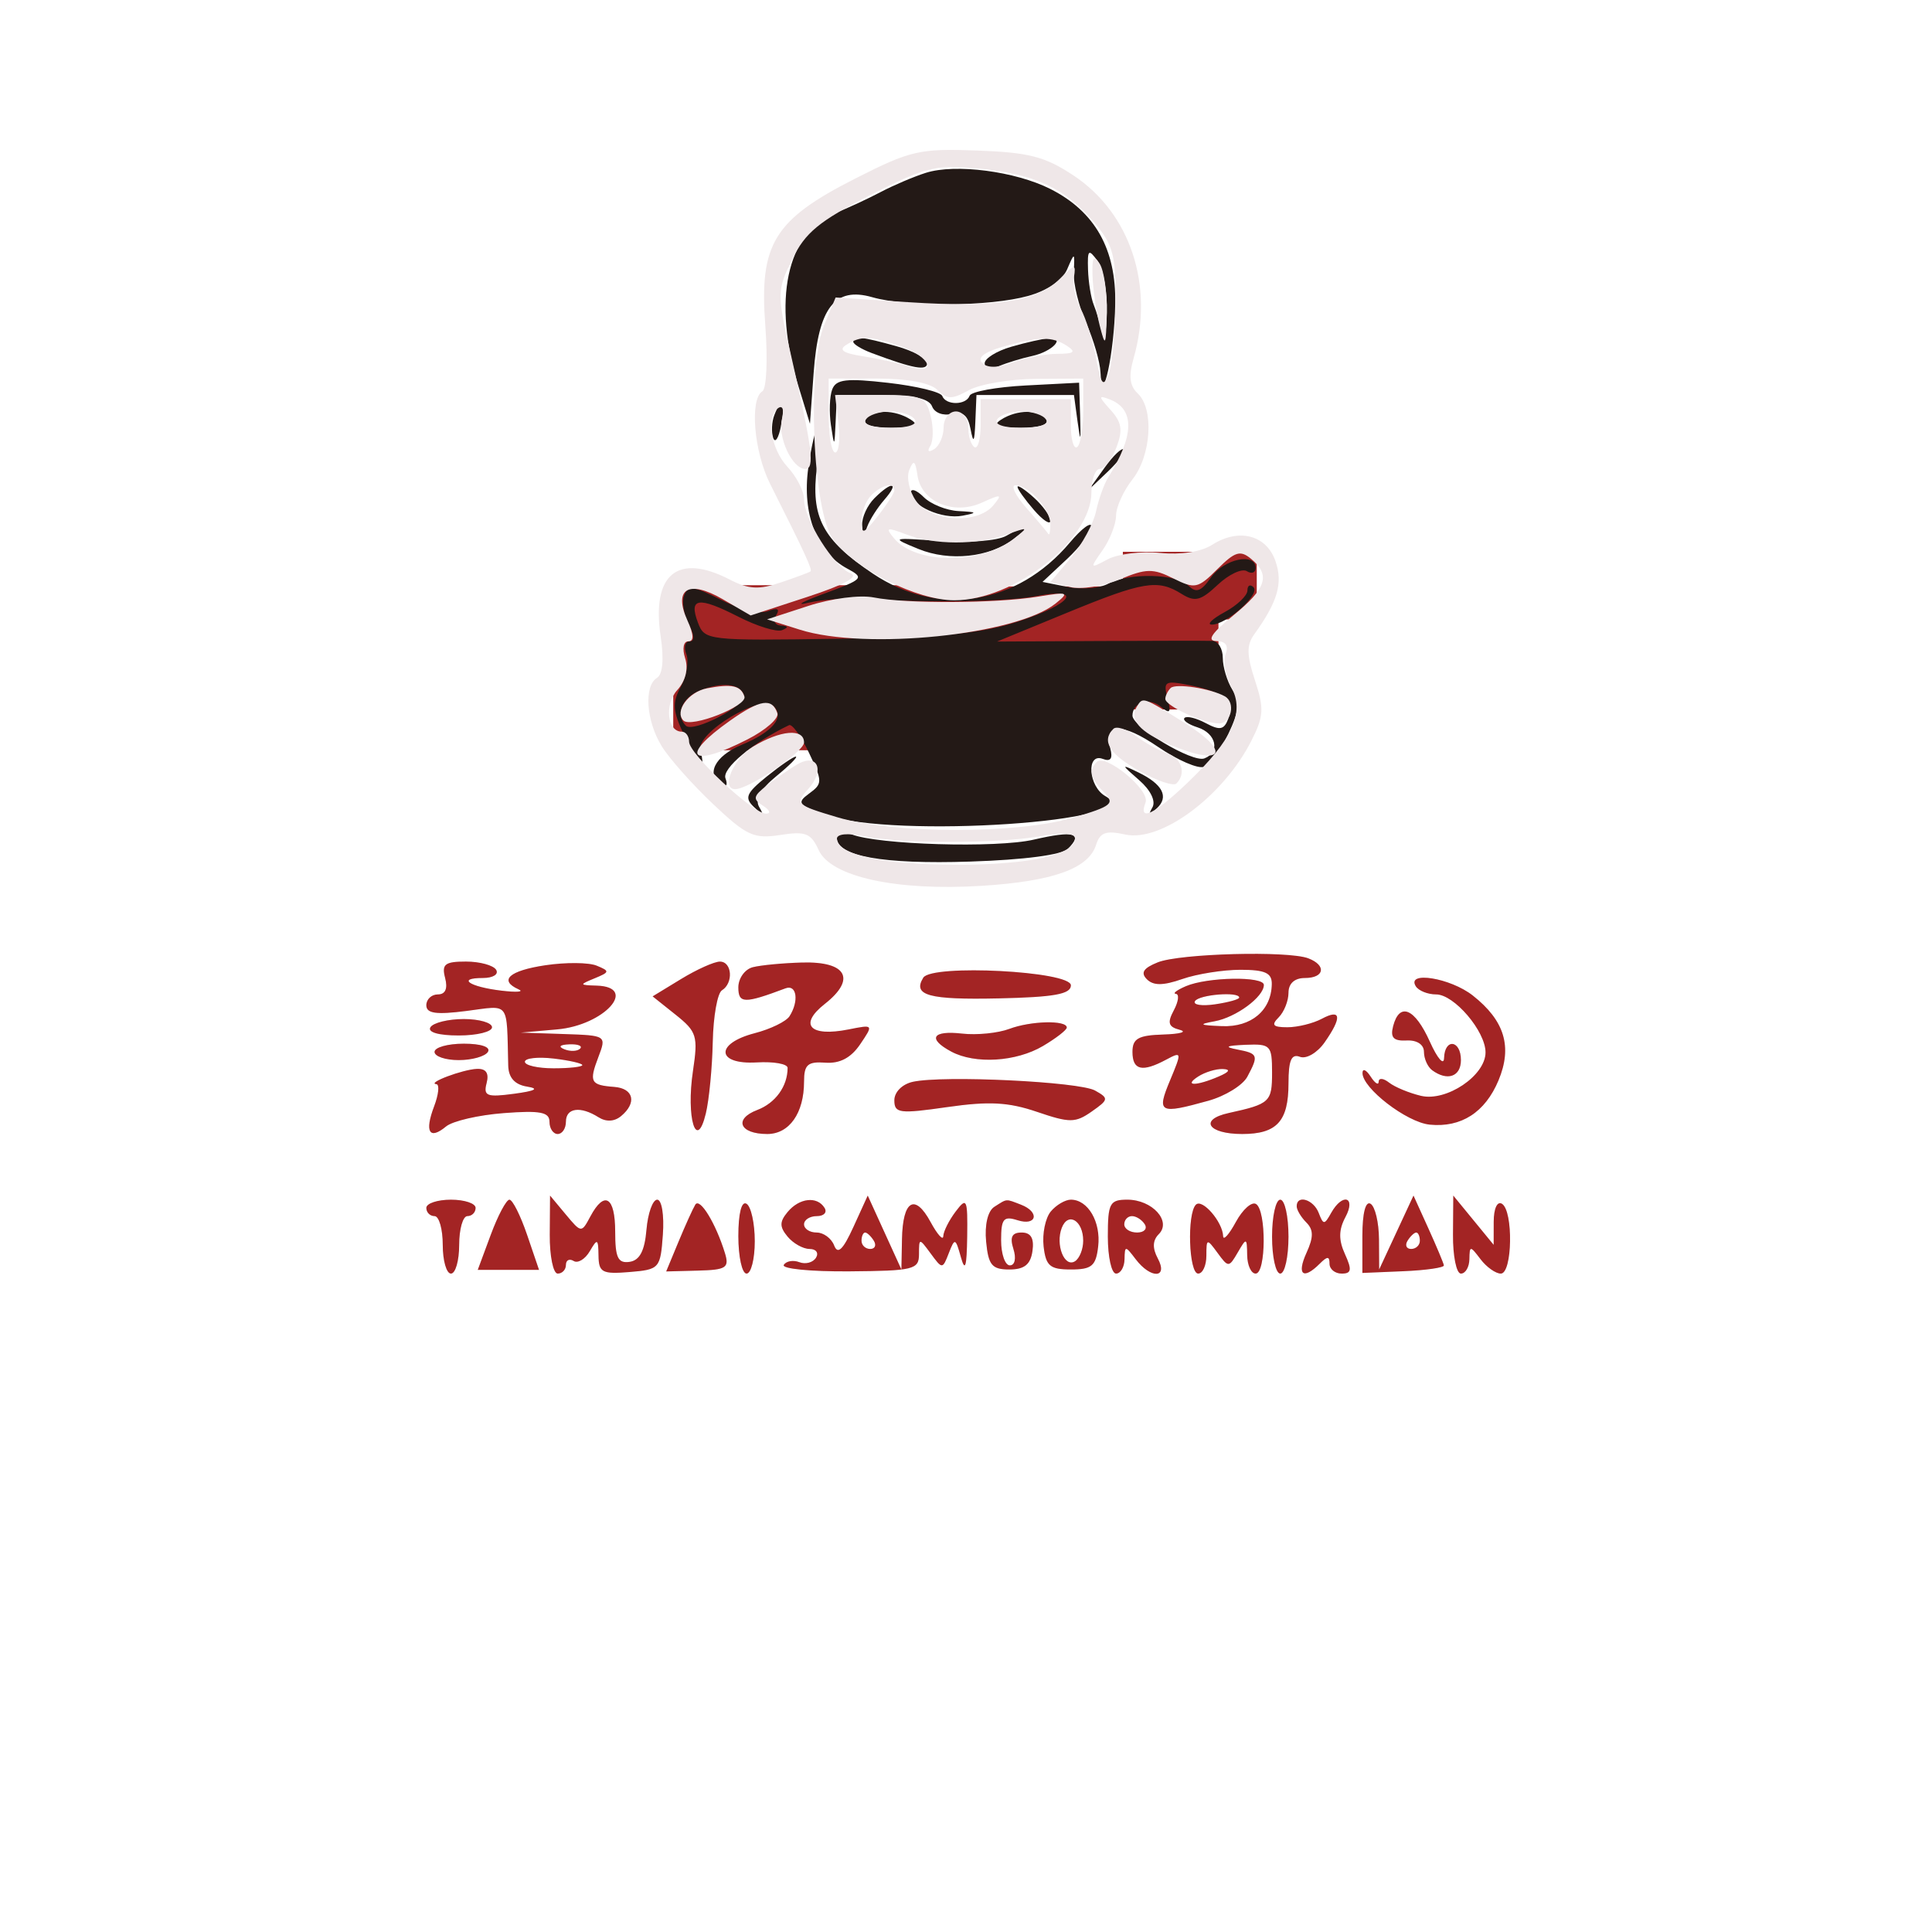<?xml version="1.0" encoding="UTF-8" standalone="no"?>
<svg
   viewBox="0 0 24 24"
   width="24pt"
   height="24pt"
   version="1.1"
   id="svg1"
   xml:space="preserve"
   xmlns="http://www.w3.org/2000/svg"
   xmlns:svg="http://www.w3.org/2000/svg"><defs
     id="defs1" /><g
     id="g1"
     transform="matrix(0.102,0,0,0.102,0.502,-2.641)"><rect
       style="fill:#a32424;fill-opacity:1;stroke-width:0.849"
       id="rect1"
       width="34.595"
       height="20.098"
       x="77.071"
       y="97.163" /><rect
       style="fill:#a32424;fill-opacity:1;stroke-width:0.851"
       id="rect1-3"
       width="46.62"
       height="14.991"
       x="96.853"
       y="97.308" /><rect
       style="fill:#a32424;fill-opacity:1;stroke-width:0.373"
       id="rect1-3-0"
       width="16.309"
       height="8.237"
       x="131.828"
       y="93.097" /><path
       d="m 107.843,46.937 c -1.462,0.462 -3.937,1.515 -5.5,2.339 -1.564,0.824 -4.057,1.979 -5.54,2.566 C 90.868,54.19 89.113,62.506 92.339,73 l 1.383,4.5 0.45,-6.213 c 0.575,-7.937 2.572,-10.508 7.144,-9.196 4.271,1.224 14.31,1.141 18.989,-0.159 2.312,-0.642 4.173,-1.915 4.741,-3.244 0.908,-2.123 0.932,-2.114 0.801,0.312 -0.075,1.375 0.604,4.173 1.509,6.218 0.904,2.045 1.689,4.745 1.744,6 0.199,4.563 1.694,-2.345 1.8,-8.32 0.119,-6.669 -2.466,-11.247 -7.9,-13.992 -4.272,-2.158 -11.565,-3.106 -15.157,-1.969 m 19.743,11.795 c 0.048,1.522 0.359,3.443 0.692,4.268 0.333,0.825 0.804,2.4 1.047,3.5 0.244,1.1 0.495,-0.051 0.559,-2.559 0.064,-2.507 -0.446,-5.328 -1.134,-6.268 -1.108,-1.515 -1.24,-1.394 -1.164,1.059 M 99,67.525 c 0,0.288 1.013,0.903 2.25,1.366 5.106,1.91 6.75,2.208 6.75,1.223 0,-0.561 -1.687,-1.489 -3.75,-2.061 C 100.008,66.875 99,66.773 99,67.525 m 19.25,0.594 c -1.787,0.516 -3.25,1.423 -3.25,2.017 0,0.64 0.71,0.779 1.75,0.342 0.963,-0.404 2.769,-0.956 4.015,-1.226 2.478,-0.537 4.152,-2.307 2.044,-2.162 -0.72,0.05 -2.772,0.513 -4.559,1.029 m -21.819,5.199 c -0.319,0.832 -0.389,2.789 -0.155,4.348 0.411,2.742 0.429,2.729 0.574,-0.416 L 97,74 h 5.531 c 3.799,0 5.699,0.435 6.065,1.389 0.298,0.777 1.351,1.176 2.387,0.905 1.344,-0.351 1.975,0.159 2.299,1.861 0.344,1.812 0.477,1.607 0.582,-0.905 L 114,74 h 5.937 5.936 l 0.441,3.25 c 0.356,2.625 0.416,2.481 0.313,-0.75 l -0.127,-4 -6.5,0.338 c -3.575,0.186 -6.65,0.748 -6.833,1.25 -0.427,1.168 -2.896,1.189 -3.334,0.027 -0.183,-0.486 -3.143,-1.205 -6.577,-1.597 -5.107,-0.583 -6.35,-0.437 -6.825,0.8 m -7.057,3.149 c -0.309,0.807 -0.37,2.044 -0.134,2.75 0.236,0.706 0.666,0.046 0.956,-1.467 0.566,-2.953 0.099,-3.682 -0.822,-1.283 M 100.5,77 c -0.371,0.601 0.903,0.994 3.191,0.985 2.828,-0.012 3.422,-0.265 2.309,-0.985 -1.956,-1.264 -4.719,-1.264 -5.5,0 m 16.5,0 c -1.113,0.72 -0.519,0.973 2.309,0.985 2.288,0.009 3.562,-0.384 3.191,-0.985 -0.781,-1.264 -3.544,-1.264 -5.5,0 m -23.486,5.896 c -0.769,5.596 1.036,10.257 4.74,12.24 2.122,1.136 1.984,1.287 -2.76,3.037 -2.747,1.013 -3.644,1.522 -1.994,1.131 1.65,-0.391 4.688,-0.605 6.75,-0.476 8,0.503 17.415,0.355 21,-0.33 5.795,-1.108 4.474,0.898 -2,3.036 -4.525,1.495 -9.221,1.952 -22.045,2.148 -16.013,0.244 -16.309,0.21 -17.128,-1.967 C 78.936,98.684 80.123,98.512 85,101 c 2.282,1.164 4.678,1.901 5.325,1.637 0.814,-0.332 0.773,-0.503 -0.134,-0.558 -0.737,-0.045 -0.993,-0.59 -0.586,-1.249 0.491,-0.794 0.171,-0.958 -0.999,-0.509 -0.97,0.372 -3.452,-0.222 -5.684,-1.361 -3.329,-1.698 -4.05,-1.789 -4.519,-0.569 -0.306,0.799 -0.057,2.388 0.555,3.531 0.706,1.319 0.746,2.078 0.109,2.078 -0.553,0 -0.734,0.705 -0.403,1.567 0.331,0.863 0.029,2.638 -0.671,3.946 -1.066,1.992 -0.999,2.955 0.414,5.932 1.819,3.833 2.672,4.615 1.967,1.805 -0.529,-2.111 7.404,-6.872 8.922,-5.354 1.366,1.366 -0.09,3.12 -3.918,4.719 -3.284,1.373 -4.394,3.639 -2.389,4.878 0.547,0.338 0.745,-0.023 0.443,-0.809 -0.454,-1.183 3.358,-4.371 7.743,-6.477 0.372,-0.178 1.464,1.338 2.428,3.368 1.662,3.504 1.663,3.757 0.016,4.962 -1.558,1.139 -1.346,1.407 2.072,2.616 8.195,2.898 39.519,0.783 34.016,-2.297 -2.079,-1.164 -2.373,-5.326 -0.32,-4.538 0.952,0.366 1.238,-0.035 0.913,-1.28 -0.817,-3.123 1.411,-3.187 5.84,-0.167 2.347,1.6 4.853,2.685 5.568,2.411 0.716,-0.275 2.05,-2.077 2.965,-4.006 1.315,-2.771 1.419,-3.899 0.496,-5.378 -0.643,-1.029 -1.169,-2.777 -1.169,-3.884 0,-1.108 -0.562,-2.038 -1.25,-2.068 -0.687,-0.029 -6.875,-0.024 -13.75,0.012 l -12.5,0.066 8.5,-3.495 c 9.319,-3.832 11.076,-4.123 13.971,-2.315 1.64,1.024 2.331,0.851 4.413,-1.105 1.357,-1.275 2.951,-2.02 3.542,-1.655 0.591,0.365 1.074,0.187 1.074,-0.395 0,-1.919 -3.856,-1.103 -5.434,1.15 -1.21,1.728 -1.811,1.946 -2.757,1 -1.461,-1.461 -7.23,-1.589 -9.793,-0.218 -1.019,0.546 -3.229,0.716 -4.911,0.38 l -3.059,-0.612 2.977,-2.781 C 126.66,92.449 128,90.669 128,90.022 c 0,-0.646 -1.182,0.229 -2.626,1.945 -6.41,7.618 -16.018,9.133 -23.99,3.783 -6.158,-4.133 -7.596,-6.879 -6.808,-13 0.336,-2.612 0.387,-4.75 0.112,-4.75 -0.275,0 -0.803,2.203 -1.174,4.896 m 36.092,-0.048 -1.894,2.652 2.338,-2.222 c 1.287,-1.222 2.139,-2.416 1.894,-2.652 -0.244,-0.237 -1.296,0.763 -2.338,2.222 m -28.035,3.723 c -0.864,0.865 -1.535,2.327 -1.492,3.25 0.064,1.371 0.18,1.404 0.63,0.179 0.304,-0.825 1.238,-2.287 2.076,-3.25 1.896,-2.176 0.926,-2.318 -1.214,-0.179 M 106,85.893 c 0,1.58 3.83,3.286 6.302,2.806 1.871,-0.363 1.799,-0.447 -0.481,-0.563 -1.473,-0.075 -3.385,-0.843 -4.25,-1.707 C 106.707,85.564 106,85.323 106,85.893 m 13,-0.701 c 0,0.276 0.9,1.54 2,2.808 1.1,1.268 2,1.857 2,1.308 0,-0.549 -0.9,-1.813 -2,-2.808 -1.1,-0.995 -2,-1.584 -2,-1.308 m -1.362,5.951 c -1.044,0.606 -4.556,0.888 -8,0.641 -6.072,-0.435 -6.101,-0.425 -2.706,0.965 3.792,1.553 8.644,1.04 11.644,-1.23 2.259,-1.709 1.725,-1.924 -0.938,-0.376 M 147,97.801 c 0,0.624 -1.238,1.806 -2.75,2.627 -1.512,0.821 -2.237,1.51 -1.611,1.532 1.743,0.061 5.961,-3.687 5.111,-4.541 -0.412,-0.414 -0.75,-0.242 -0.75,0.382 m -66.75,12.218 c -2.14,0.872 -2.947,2.951 -1.648,4.25 0.924,0.924 7.483,-2.514 7.084,-3.713 -0.475,-1.427 -2.709,-1.647 -5.436,-0.537 m 57.014,0.882 c 0.469,1.796 0.319,1.998 -0.799,1.07 -1.425,-1.183 -3.465,-0.551 -3.465,1.073 0,1.397 7.317,5.758 8.75,5.215 1.966,-0.744 1.461,-3.057 -0.825,-3.783 -1.142,-0.362 -1.855,-0.879 -1.586,-1.148 0.269,-0.27 1.435,0.016 2.59,0.634 1.7,0.91 2.218,0.817 2.719,-0.486 0.816,-2.129 -0.481,-3.293 -4.587,-4.114 -3.124,-0.625 -3.333,-0.51 -2.797,1.539 M 88.5,120.43 c -2.546,2.054 -2.788,2.621 -1.603,3.745 1.161,1.102 1.266,1.096 0.622,-0.036 -0.509,-0.894 0.212,-2.167 2.104,-3.714 1.582,-1.294 2.652,-2.367 2.377,-2.384 -0.275,-0.017 -1.85,1.058 -3.5,2.389 m 45.326,0.486 c 1.387,1.209 2.035,2.544 1.604,3.306 -0.556,0.982 -0.432,1.009 0.536,0.115 1.511,-1.395 0.708,-2.946 -2.272,-4.388 -2.114,-1.023 -2.109,-0.988 0.132,0.967 M 97,127.918 c 0,2.248 5.611,3.253 16.215,2.905 6.648,-0.219 11.177,-0.815 11.933,-1.571 1.904,-1.904 0.678,-2.228 -4.175,-1.102 -4.545,1.055 -19.033,0.625 -22.223,-0.66 -1.051,-0.423 -1.75,-0.252 -1.75,0.428"
       stroke="none"
       fill="#231916"
       fill-rule="evenodd"
       id="path1-4" /><path
       d="M 99.227,47.642 C 89.311,52.68 87.53,55.6 88.285,65.58 c 0.31,4.11 0.149,7.652 -0.363,7.968 -1.556,0.962 -1.025,7.352 0.936,11.254 4.343,8.642 5.189,10.48 4.923,10.685 -0.154,0.119 -1.784,0.724 -3.621,1.344 -2.666,0.9 -3.916,0.829 -6.2,-0.352 -6.364,-3.291 -9.559,-0.657 -8.42,6.941 0.412,2.748 0.249,4.592 -0.444,5.021 -1.624,1.003 -1.329,5.251 0.579,8.344 0.921,1.493 3.733,4.659 6.25,7.035 4.087,3.859 4.959,4.26 8.17,3.763 3.1,-0.48 3.747,-0.226 4.69,1.845 1.482,3.252 9.469,5.001 19.856,4.347 8.688,-0.547 13.008,-2.094 13.926,-4.987 0.485,-1.528 1.195,-1.78 3.56,-1.26 4.365,0.959 11.948,-4.686 15.364,-11.437 1.502,-2.968 1.557,-3.915 0.428,-7.338 -1.012,-3.065 -1.034,-4.295 -0.101,-5.591 2.88,-4 3.534,-6.259 2.591,-8.952 -1.114,-3.179 -4.477,-4.034 -7.717,-1.962 -1.332,0.852 -3.815,1.237 -6.331,0.982 -2.277,-0.23 -5.148,0.121 -6.38,0.78 -2.191,1.173 -2.205,1.148 -0.611,-1.128 0.896,-1.28 1.63,-3.168 1.63,-4.197 0,-1.028 0.9,-3.014 2,-4.412 2.296,-2.919 2.641,-8.595 0.637,-10.467 -0.982,-0.918 -1.122,-2.116 -0.5,-4.283 2.533,-8.833 -0.376,-17.667 -7.334,-22.272 -3.465,-2.293 -5.417,-2.797 -11.73,-3.027 -7.023,-0.256 -8.101,-0.008 -14.846,3.418 M 101,49.686 c -6.142,3.123 -7.849,4.53 -9.429,7.766 -1.867,3.826 -1.874,4.19 -0.203,11.5 C 94.035,80.616 94.336,83 93.145,83 c -1.586,0 -3.4,-3.915 -2.828,-6.104 0.273,-1.044 0.088,-1.647 -0.41,-1.338 -1.586,0.98 -0.978,4.989 1.093,7.212 1.1,1.18 2.002,2.953 2.004,3.938 0.005,2.445 3.633,8.216 5.653,8.991 1.088,0.417 -0.693,1.397 -5.255,2.89 l -6.902,2.259 -3.397,-1.977 c -4.157,-2.419 -6.06,-1.267 -4.297,2.602 0.77,1.691 0.805,2.527 0.105,2.527 -0.603,0 -0.767,0.877 -0.388,2.072 0.409,1.291 0.049,2.744 -0.957,3.855 -1.584,1.75 -1.229,5.073 0.541,5.073 0.491,0 0.893,0.553 0.893,1.228 0,1.492 7.802,8.778 9.376,8.757 0.618,-0.009 0.451,-0.441 -0.371,-0.961 -1.283,-0.811 -1.213,-1.166 0.5,-2.501 1.097,-0.856 2.755,-2 3.684,-2.543 2.456,-1.433 3.394,0.719 1.314,3.016 -1.623,1.795 -1.478,1.934 3.584,3.437 6.867,2.039 21.923,2.05 28.757,0.021 4.666,-1.386 5.048,-1.705 3.681,-3.072 -1.644,-1.644 -1.894,-2.68 -0.888,-3.686 1.079,-1.079 6.532,3.422 5.958,4.917 -0.928,2.417 1.024,1.509 5.079,-2.363 5.522,-5.274 7.032,-8.563 5.362,-11.683 -0.716,-1.337 -1.031,-3.137 -0.7,-4 0.4,-1.043 0.027,-1.578 -1.117,-1.601 -1.202,-0.023 -0.591,-0.955 2.031,-3.097 4.083,-3.335 4.588,-4.928 2.193,-6.917 -1.31,-1.087 -1.962,-0.888 -4.101,1.251 -2.37,2.37 -2.736,2.447 -5.377,1.13 -2.467,-1.231 -3.311,-1.215 -6.505,0.119 -2.018,0.843 -4.747,1.263 -6.063,0.933 l -2.393,-0.601 2.498,-2.969 c 1.374,-1.633 2.75,-4.172 3.058,-5.642 0.307,-1.47 0.983,-3.348 1.502,-4.173 3.174,-5.05 3.232,-8.29 0.167,-9.466 -1.411,-0.541 -1.397,-0.377 0.105,1.283 1.361,1.504 1.512,2.457 0.719,4.543 C 130.501,81.812 129.588,83 129.025,83 128.461,83 128,84.289 128,85.865 128,91.616 118.616,99 111.306,99 106.749,99 99.289,95.261 96.559,91.608 94.046,88.247 93.315,70.575 95.475,65.406 l 1.373,-3.286 8.93,0.579 c 10.6,0.686 15.609,-0.086 18.353,-2.83 1.859,-1.859 1.998,-1.875 1.74,-0.195 -0.155,1.004 0.221,2.734 0.835,3.844 0.614,1.111 1.451,3.803 1.86,5.984 0.61,3.251 0.883,3.608 1.519,1.981 0.426,-1.09 0.806,-4.986 0.845,-8.656 0.061,-5.797 -0.274,-7.082 -2.549,-9.786 -3.557,-4.228 -7.259,-5.964 -14.106,-6.617 -5.266,-0.503 -6.436,-0.215 -13.275,3.262 m 27.134,9.814 c 0.056,1.65 0.446,4.35 0.866,6 0.696,2.736 0.772,2.604 0.866,-1.5 0.057,-2.475 -0.333,-5.175 -0.866,-6 -0.737,-1.141 -0.945,-0.781 -0.866,1.5 m -29.995,8.393 c -0.964,0.61 -0.379,1.014 2,1.38 1.849,0.285 4.374,0.843 5.611,1.239 3.536,1.133 2.679,-1.167 -0.899,-2.414 -3.761,-1.311 -4.911,-1.346 -6.712,-0.205 m 18.975,0.261 c -2.196,0.631 -3.044,1.316 -2.413,1.947 0.631,0.631 1.933,0.609 3.701,-0.064 1.501,-0.57 3.936,-1.044 5.413,-1.052 2.101,-0.012 2.359,-0.227 1.185,-0.985 -1.802,-1.165 -3.409,-1.133 -7.886,0.154 M 96,76.5 c 0,2.475 0.36,4.5 0.799,4.5 0.44,0 0.616,-1.575 0.391,-3.5 L 96.781,74 h 5.501 c 5.06,0 5.552,0.204 6.14,2.546 0.352,1.4 0.331,3.045 -0.046,3.654 -0.414,0.671 -0.229,0.827 0.469,0.395 C 109.48,80.203 110,79.009 110,77.941 110,76.873 110.675,76 111.5,76 c 0.825,0 1.5,0.873 1.5,1.941 0,1.068 0.339,2.151 0.754,2.407 0.415,0.256 0.752,-0.955 0.75,-2.691 L 114.5,74.5 h 5.5 5.5 l -0.004,3.157 c -0.002,1.736 0.335,2.947 0.75,2.691 C 126.661,80.092 127,78.109 127,75.941 V 72 l -5.75,0.035 c -3.162,0.02 -6.846,0.643 -8.186,1.385 -2.054,1.138 -2.654,1.132 -3.822,-0.035 C 108.374,72.516 105.646,72 101.929,72 H 96 v 4.5 m 4.5,0.5 c -0.369,0.596 0.843,1 3,1 2.157,0 3.369,-0.404 3,-1 -0.34,-0.55 -1.69,-1 -3,-1 -1.31,0 -2.66,0.45 -3,1 m 16,0 c -0.369,0.596 0.843,1 3,1 2.157,0 3.369,-0.404 3,-1 -0.34,-0.55 -1.69,-1 -3,-1 -1.31,0 -2.66,0.45 -3,1 m -10.684,6.135 c -0.366,0.9 10e-4,2.587 0.816,3.75 1.788,2.552 7.479,2.891 9.414,0.56 1.148,-1.384 0.996,-1.421 -1.378,-0.34 -3.452,1.573 -7.381,-0.078 -7.85,-3.298 -0.268,-1.842 -0.47,-1.977 -1.002,-0.672 M 101.2,86.2 c -0.66,0.66 -1.2,2.071 -1.2,3.135 0,1.71 0.232,1.64 2,-0.608 1.1,-1.398 2,-2.809 2,-3.135 0,-0.994 -1.531,-0.661 -2.8,0.608 m 18.876,1.55 c 1.333,1.513 2.536,2.938 2.674,3.167 0.138,0.229 0.25,-0.302 0.25,-1.179 0,-1.827 -2.608,-4.738 -4.246,-4.738 -0.606,0 -0.012,1.237 1.322,2.75 m -16.124,3.692 c 2.627,3.166 10.518,3.218 14.548,0.096 1.896,-1.469 1.853,-1.497 -0.815,-0.544 -3.623,1.295 -8.825,1.284 -12.269,-0.026 -2.364,-0.899 -2.553,-0.838 -1.464,0.474 m -10.452,8.25 -5,1.629 4,1.263 c 8.011,2.528 26.344,0.651 31.132,-3.189 1.714,-1.374 1.538,-1.443 -2.132,-0.839 -5.032,0.828 -16.05,0.884 -20,0.101 -1.702,-0.338 -5.163,0.11 -8,1.035 m -12.311,10.029 c -2.25,0.423 -3.998,2.803 -2.88,3.922 0.943,0.943 7.818,-1.763 7.43,-2.925 -0.443,-1.33 -1.521,-1.566 -4.55,-0.997 m 56.459,-0.036 c -0.356,0.357 -0.648,0.951 -0.648,1.321 0,0.866 4.653,2.994 6.547,2.994 1.496,0 2.039,-2.553 0.703,-3.303 -1.705,-0.956 -5.999,-1.615 -6.602,-1.012 M 84,113.651 c -6.242,4.403 -4.898,5.868 2.105,2.295 2.214,-1.129 3.856,-2.564 3.648,-3.187 -0.637,-1.911 -2.102,-1.684 -5.753,0.892 m 49.533,-1.704 c -0.981,1.587 0.34,3.102 4.057,4.655 6.468,2.703 7.546,0.925 1.66,-2.737 -5.045,-3.139 -4.977,-3.116 -5.717,-1.918 m -2.86,2.713 c -1.478,1.479 -0.491,3.074 3.179,5.137 2.119,1.191 4.144,1.874 4.5,1.517 1.214,-1.213 0.652,-3.079 -1.102,-3.661 -0.963,-0.318 -2.684,-1.274 -3.827,-2.123 -1.142,-0.849 -2.379,-1.241 -2.75,-0.87 m -43.921,2.181 C 84.38,118.273 82.835,122 84.614,122 86.302,122 93,117.46 93,116.316 c 0,-1.757 -2.866,-1.516 -6.248,0.525 M 97,128.05 c 0,1.94 5.602,3.161 14.5,3.161 8.957,0 14.5,-1.222 14.5,-3.198 0,-0.672 -1.493,-0.769 -4.25,-0.275 -5.178,0.928 -17.065,0.925 -21.5,-0.006 -1.954,-0.41 -3.25,-0.283 -3.25,0.318 m 39.08,15.044 c -1.751,0.7 -2.117,1.269 -1.325,2.061 0.791,0.791 1.984,0.783 4.318,-0.031 1.774,-0.618 4.958,-1.124 7.076,-1.124 3.013,0 3.844,0.381 3.819,1.75 -0.058,3.203 -2.5,5.258 -6.078,5.114 -2.742,-0.11 -2.912,-0.223 -0.89,-0.591 2.612,-0.476 6,-2.976 6,-4.428 0,-1.083 -6.879,-0.971 -9.5,0.155 -1.1,0.473 -1.647,0.891 -1.215,0.93 0.432,0.038 0.321,0.937 -0.246,1.997 -0.82,1.532 -0.673,2.021 0.715,2.384 0.96,0.252 0.059,0.509 -2.004,0.573 -3.045,0.094 -3.75,0.492 -3.75,2.116 0,2.237 1.181,2.509 4.102,0.945 1.906,-1.02 1.922,-0.938 0.485,2.5 -1.67,3.998 -1.348,4.172 4.651,2.506 2.056,-0.571 4.194,-1.889 4.75,-2.929 1.398,-2.611 1.318,-2.824 -1.238,-3.316 -1.627,-0.314 -1.35,-0.471 1,-0.57 3.079,-0.129 3.25,0.05 3.25,3.395 0,3.571 -0.256,3.809 -5.291,4.915 -3.643,0.8 -2.51,2.554 1.65,2.554 4.224,0 5.641,-1.55 5.641,-6.169 0,-2.814 0.353,-3.633 1.396,-3.232 0.771,0.295 2.115,-0.49 3,-1.754 2.147,-3.065 2.023,-4.14 -0.33,-2.88 -1.064,0.569 -2.954,1.035 -4.2,1.035 -1.763,0 -1.999,-0.267 -1.066,-1.2 0.66,-0.66 1.2,-2.01 1.2,-3 0,-1.133 0.741,-1.8 2,-1.8 2.384,0 2.653,-1.536 0.418,-2.393 -2.457,-0.943 -15.636,-0.593 -18.338,0.487 M 49.29,145 c 0.34,1.3 0.03,2 -0.884,2 -0.773,0 -1.406,0.594 -1.406,1.321 0,0.999 1.188,1.168 4.882,0.694 5.373,-0.689 4.886,-1.326 5.095,6.668 0.038,1.461 0.795,2.302 2.29,2.543 1.528,0.247 1.028,0.523 -1.583,0.874 -3.315,0.446 -3.754,0.277 -3.344,-1.293 0.319,-1.221 -0.065,-1.784 -1.184,-1.737 -1.752,0.075 -6.168,1.74 -4.931,1.86 0.399,0.038 0.274,1.257 -0.278,2.709 -1.182,3.109 -0.576,4.128 1.455,2.443 0.797,-0.662 3.958,-1.394 7.024,-1.627 4.453,-0.339 5.574,-0.125 5.574,1.06 0,0.817 0.45,1.485 1,1.485 0.55,0 1,-0.675 1,-1.5 0,-1.689 1.77,-1.931 3.966,-0.542 0.93,0.588 1.937,0.538 2.75,-0.138 1.948,-1.616 1.538,-3.375 -0.829,-3.554 -2.894,-0.218 -3.094,-0.592 -1.94,-3.627 1.001,-2.632 0.99,-2.639 -4.222,-2.814 l -5.225,-0.174 4.439,-0.392 c 5.723,-0.506 9.934,-5.169 4.811,-5.329 -2.139,-0.067 -2.151,-0.111 -0.25,-0.893 1.845,-0.759 1.863,-0.878 0.238,-1.541 -0.97,-0.396 -3.782,-0.417 -6.25,-0.046 -4.407,0.66 -5.708,1.841 -3.238,2.938 0.688,0.306 -0.255,0.376 -2.094,0.156 C 52.239,146.076 50.662,145 53.892,145 c 1.229,0 1.949,-0.448 1.608,-1 -0.34,-0.55 -1.994,-1 -3.676,-1 -2.565,0 -2.973,0.322 -2.534,2 m 28.74,0.123 -3.469,2.115 2.802,2.235 c 2.584,2.06 2.749,2.597 2.108,6.869 -0.849,5.667 0.429,9.874 1.568,5.158 0.398,-1.65 0.778,-5.561 0.843,-8.691 0.065,-3.13 0.568,-5.969 1.118,-6.309 1.426,-0.882 1.239,-3.501 -0.25,-3.496 -0.687,0.002 -2.811,0.955 -4.72,2.119 m 8.72,-1.434 c -0.963,0.252 -1.75,1.355 -1.75,2.452 0,1.989 0.725,2.003 5.75,0.115 1.364,-0.513 1.658,1.555 0.483,3.401 -0.405,0.636 -2.31,1.565 -4.235,2.064 -4.873,1.263 -4.691,3.849 0.252,3.559 2.063,-0.121 3.75,0.18 3.75,0.668 0,2.236 -1.476,4.282 -3.697,5.127 -2.906,1.105 -2.147,2.925 1.221,2.925 2.684,0 4.476,-2.551 4.476,-6.373 0,-2.077 0.442,-2.471 2.596,-2.315 1.763,0.128 3.121,-0.589 4.236,-2.234 1.635,-2.414 1.63,-2.42 -1.393,-1.816 -4.725,0.945 -6.14,-0.566 -2.91,-3.106 3.85,-3.028 2.673,-5.187 -2.748,-5.04 -2.354,0.064 -5.068,0.322 -6.031,0.573 m 20.773,1.273 c -1.335,2.161 0.66,2.709 9.186,2.521 6.759,-0.15 8.791,-0.517 8.791,-1.589 0,-1.728 -16.942,-2.606 -17.977,-0.932 M 167.5,146 c 0.34,0.55 1.459,1 2.486,1 2.195,0 6.014,4.484 6.014,7.062 0,2.826 -4.767,6.029 -7.871,5.289 -1.446,-0.345 -3.191,-1.07 -3.879,-1.611 -0.687,-0.542 -1.257,-0.592 -1.265,-0.112 -0.009,0.479 -0.452,0.197 -0.985,-0.628 -0.533,-0.825 -0.976,-1.022 -0.985,-0.437 -0.026,1.853 5.379,6.013 8.18,6.295 3.835,0.385 6.754,-1.491 8.383,-5.391 1.71,-4.093 0.741,-7.284 -3.138,-10.336 -2.719,-2.138 -8.105,-3.016 -6.94,-1.131 m -26.888,1.819 c -0.279,0.451 0.82,0.624 2.441,0.387 1.621,-0.238 2.947,-0.607 2.947,-0.819 0,-0.762 -4.893,-0.37 -5.388,0.432 m 24.135,3.04 c -0.366,1.4 0.037,1.832 1.634,1.75 1.265,-0.065 2.119,0.495 2.119,1.391 0,0.825 0.45,1.831 1,2.235 1.852,1.36 3.5,0.779 3.5,-1.235 0,-2.454 -1.98,-2.695 -2.051,-0.25 -0.029,0.963 -0.81,0.063 -1.736,-2 -1.822,-4.059 -3.692,-4.851 -4.466,-1.891 M 47.5,151 c -0.373,0.604 0.99,1 3.441,1 2.232,0 4.059,-0.45 4.059,-1 0,-0.55 -1.548,-1 -3.441,-1 -1.893,0 -3.719,0.45 -4.059,1 m 70.5,0.199 c -1.375,0.518 -3.963,0.776 -5.75,0.573 -3.632,-0.414 -4.253,0.621 -1.316,2.193 2.903,1.553 7.896,1.249 11.162,-0.681 1.597,-0.943 2.904,-1.956 2.903,-2.25 -10e-4,-0.923 -4.389,-0.82 -6.999,0.165 M 48,154 c 0,0.55 1.323,1 2.941,1 1.618,0 3.219,-0.45 3.559,-1 0.368,-0.595 -0.823,-1 -2.941,-1 -1.957,0 -3.559,0.45 -3.559,1 m 15.813,-0.317 c 0.721,0.289 1.584,0.253 1.916,-0.079 0.332,-0.332 -0.258,-0.568 -1.312,-0.525 -1.165,0.048 -1.402,0.285 -0.604,0.604 M 59,155.201 c 0,0.439 1.575,0.799 3.5,0.799 1.925,0 3.5,-0.176 3.5,-0.391 0,-0.214 -1.575,-0.574 -3.5,-0.799 -1.925,-0.225 -3.5,-0.049 -3.5,0.391 M 141,157 c -1.828,1.181 -0.249,1.181 2.5,0 1.319,-0.567 1.489,-0.878 0.5,-0.914 -0.825,-0.031 -2.175,0.381 -3,0.914 m -34.75,0.644 c -1.29,0.284 -2.25,1.244 -2.25,2.25 0,1.588 0.615,1.666 6.466,0.825 5.063,-0.728 7.431,-0.601 10.909,0.584 3.987,1.358 4.669,1.354 6.655,-0.037 2.077,-1.455 2.103,-1.612 0.415,-2.557 -1.938,-1.084 -18.496,-1.879 -22.195,-1.065 M 47,173 c 0,0.55 0.45,1 1,1 0.55,0 1,1.575 1,3.5 0,1.925 0.45,3.5 1,3.5 0.55,0 1,-1.575 1,-3.5 0,-1.925 0.45,-3.5 1,-3.5 0.55,0 1,-0.45 1,-1 0,-0.55 -1.35,-1 -3,-1 -1.65,0 -3,0.45 -3,1 m 7.848,3.273 -1.584,4.272 h 3.73 3.73 l -1.456,-4.272 C 58.467,173.923 57.501,172 57.122,172 c -0.38,0 -1.403,1.923 -2.274,4.273 m 7.185,-0.023 C 62.015,178.863 62.45,181 63,181 c 0.55,0 1,-0.477 1,-1.059 0,-0.582 0.422,-0.798 0.939,-0.479 0.516,0.319 1.402,-0.217 1.969,-1.191 0.923,-1.585 1.034,-1.529 1.062,0.539 0.027,2.054 0.446,2.276 3.78,2 3.64,-0.301 3.759,-0.435 4.057,-4.56 0.172,-2.364 -0.134,-4.25 -0.689,-4.25 -0.549,0 -1.137,1.647 -1.308,3.66 -0.218,2.578 -0.828,3.735 -2.06,3.912 -1.411,0.202 -1.75,-0.506 -1.75,-3.66 0,-4.27 -1.305,-5.078 -3.022,-1.871 -1.086,2.029 -1.102,2.028 -3.002,-0.25 l -1.909,-2.291 -0.034,4.75 m 17.722,-3.643 c -0.297,0.491 -1.216,2.522 -2.042,4.512 l -1.502,3.619 3.888,-0.102 c 3.417,-0.089 3.813,-0.346 3.27,-2.119 -1.113,-3.632 -3.063,-6.821 -3.614,-5.91 M 85,176.441 c 0,2.507 0.45,4.559 1,4.559 0.55,0 1,-1.773 1,-3.941 0,-2.168 -0.45,-4.219 -1,-4.559 -0.611,-0.378 -1,1.156 -1,3.941 m 6,-2.941 c -0.993,1.197 -0.993,1.803 0,3 0.685,0.825 1.891,1.5 2.681,1.5 0.791,0 1.14,0.481 0.777,1.068 -0.363,0.588 -1.275,0.832 -2.027,0.544 -0.752,-0.289 -1.604,-0.14 -1.895,0.329 -0.29,0.47 3.296,0.824 7.968,0.786 7.836,-0.062 8.496,-0.225 8.496,-2.088 0,-1.991 0.021,-1.992 1.429,-0.08 1.41,1.917 1.438,1.916 2.204,-0.059 0.727,-1.877 0.818,-1.847 1.471,0.5 0.514,1.843 0.714,1.187 0.765,-2.5 0.062,-4.605 -0.049,-4.847 -1.401,-3.059 -0.807,1.068 -1.486,2.418 -1.508,3 -0.022,0.583 -0.718,-0.192 -1.548,-1.721 -1.917,-3.535 -3.392,-2.65 -3.483,2.089 l -0.07,3.691 -2.051,-4.5 -2.05,-4.5 -1.744,3.824 c -1.267,2.779 -1.908,3.394 -2.347,2.25 C 96.335,176.708 95.374,176 94.531,176 93.689,176 93,175.55 93,175 c 0,-0.55 0.702,-1 1.559,-1 0.857,0 1.281,-0.45 0.941,-1 -0.904,-1.462 -3.071,-1.221 -4.5,0.5 m 25.176,-0.63 c -0.797,0.505 -1.195,2.193 -1,4.235 0.274,2.868 0.712,3.395 2.824,3.395 1.831,0 2.585,-0.602 2.82,-2.25 0.219,-1.547 -0.192,-2.25 -1.318,-2.25 -1.182,0 -1.46,0.556 -1.002,2 0.364,1.147 0.18,2 -0.433,2 -0.587,0 -1.067,-1.38 -1.067,-3.067 0,-2.613 0.297,-2.974 2,-2.433 2.352,0.746 2.738,-1.003 0.418,-1.893 -1.912,-0.734 -1.634,-0.756 -3.242,0.263 m 6.874,0.57 c -0.657,0.791 -1.049,2.704 -0.872,4.25 0.273,2.384 0.777,2.81 3.322,2.81 2.545,0 3.049,-0.426 3.322,-2.81 0.342,-2.983 -1.239,-5.69 -3.322,-5.69 -0.69,0 -1.793,0.648 -2.45,1.44 m 6.95,3.06 c 0,2.475 0.45,4.5 1,4.5 0.55,0 1.014,-0.787 1.032,-1.75 0.03,-1.667 0.095,-1.667 1.36,0 1.84,2.423 3.997,2.346 2.69,-0.097 -0.673,-1.258 -0.634,-2.201 0.122,-2.957 1.581,-1.581 -0.804,-4.196 -3.826,-4.196 -2.152,0 -2.378,0.428 -2.378,4.5 m 10.723,-3.889 c -1.102,1.102 -0.861,8.389 0.277,8.389 0.55,0 1,-0.986 1,-2.191 0,-2.091 0.062,-2.106 1.358,-0.335 1.319,1.805 1.388,1.804 2.469,-0.058 1.055,-1.818 1.114,-1.801 1.143,0.334 0.016,1.238 0.48,2.25 1.03,2.25 1.275,0 1.319,-7.685 0.047,-8.471 -0.523,-0.323 -1.63,0.663 -2.459,2.191 -0.83,1.529 -1.526,2.304 -1.548,1.721 -0.066,-1.749 -2.541,-4.607 -3.317,-3.83 M 150,176.5 c 0,2.475 0.45,4.5 1,4.5 0.55,0 1,-2.025 1,-4.5 0,-2.475 -0.45,-4.5 -1,-4.5 -0.55,0 -1,2.025 -1,4.5 m 3,-3.7 c 0,0.44 0.528,1.328 1.173,1.973 0.889,0.889 0.894,1.784 0.021,3.7 -1.216,2.67 -0.406,3.339 1.606,1.327 0.933,-0.933 1.2,-0.933 1.2,0 0,0.66 0.665,1.2 1.479,1.2 1.193,0 1.269,-0.458 0.397,-2.374 -0.785,-1.722 -0.77,-2.956 0.056,-4.5 1.334,-2.491 -0.348,-2.993 -1.733,-0.517 -0.828,1.48 -0.951,1.48 -1.519,0 -0.63,-1.641 -2.68,-2.26 -2.68,-0.809 m 8,3.602 v 4.52 l 5,-0.211 c 2.749,-0.116 4.966,-0.436 4.925,-0.711 -0.04,-0.275 -0.889,-2.3 -1.886,-4.5 l -1.814,-4 -2.09,4.5 -2.091,4.5 -0.022,-3.691 c -0.012,-2.03 -0.472,-3.969 -1.022,-4.309 -0.61,-0.377 -1,1.143 -1,3.902 m 11.036,-0.152 c -0.02,2.613 0.414,4.75 0.964,4.75 0.55,0 1.014,-0.787 1.032,-1.75 0.03,-1.667 0.095,-1.667 1.36,0 0.731,0.963 1.841,1.75 2.468,1.75 1.414,0 1.539,-7.635 0.14,-8.5 -0.576,-0.356 -1.002,0.574 -1.005,2.191 l -0.005,2.809 -2.459,-3 -2.459,-3 -0.036,4.75 m -47.65,-0.813 c -0.788,2.053 0.322,4.862 1.607,4.067 0.554,-0.342 1.007,-1.469 1.007,-2.504 0,-2.464 -1.845,-3.567 -2.614,-1.563 M 132,175 c 0,0.55 0.702,1 1.559,1 0.857,0 1.281,-0.45 0.941,-1 -0.34,-0.55 -1.041,-1 -1.559,-1 -0.518,0 -0.941,0.45 -0.941,1 m -32,2 c 0,0.55 0.477,1 1.059,1 0.582,0 0.781,-0.45 0.441,-1 -0.34,-0.55 -0.816,-1 -1.059,-1 -0.243,0 -0.441,0.45 -0.441,1 m 66.5,0 c -0.34,0.55 -0.141,1 0.441,1 0.582,0 1.059,-0.45 1.059,-1 0,-0.55 -0.198,-1 -0.441,-1 -0.243,0 -0.719,0.45 -1.059,1"
       stroke="none"
       fill="#efe7e8"
       fill-rule="evenodd"
       id="path2" /><path
       d="m 136.08,143.094 c -1.751,0.7 -2.117,1.269 -1.325,2.061 0.791,0.791 1.984,0.783 4.318,-0.031 1.774,-0.618 4.958,-1.124 7.076,-1.124 3.013,0 3.844,0.381 3.819,1.75 -0.058,3.203 -2.5,5.258 -6.078,5.114 -2.742,-0.11 -2.912,-0.223 -0.89,-0.591 2.612,-0.476 6,-2.976 6,-4.428 0,-1.083 -6.879,-0.971 -9.5,0.155 -1.1,0.473 -1.647,0.891 -1.215,0.93 0.432,0.038 0.321,0.937 -0.246,1.997 -0.82,1.532 -0.673,2.021 0.715,2.384 0.96,0.252 0.059,0.509 -2.004,0.573 -3.045,0.094 -3.75,0.492 -3.75,2.116 0,2.237 1.181,2.509 4.102,0.945 1.906,-1.02 1.922,-0.938 0.485,2.5 -1.67,3.998 -1.348,4.172 4.651,2.506 2.056,-0.571 4.194,-1.889 4.75,-2.929 1.398,-2.611 1.318,-2.824 -1.238,-3.316 -1.627,-0.314 -1.35,-0.471 1,-0.57 3.079,-0.129 3.25,0.05 3.25,3.395 0,3.571 -0.256,3.809 -5.291,4.915 -3.643,0.8 -2.51,2.554 1.65,2.554 4.224,0 5.641,-1.55 5.641,-6.169 0,-2.814 0.353,-3.633 1.396,-3.232 0.771,0.295 2.115,-0.49 3,-1.754 2.147,-3.065 2.023,-4.14 -0.33,-2.88 -1.064,0.569 -2.954,1.035 -4.2,1.035 -1.763,0 -1.999,-0.267 -1.066,-1.2 0.66,-0.66 1.2,-2.01 1.2,-3 0,-1.133 0.741,-1.8 2,-1.8 2.384,0 2.653,-1.536 0.418,-2.393 -2.457,-0.943 -15.636,-0.593 -18.338,0.487 M 49.29,145 c 0.34,1.3 0.03,2 -0.884,2 -0.773,0 -1.406,0.594 -1.406,1.321 0,0.999 1.188,1.168 4.882,0.694 5.373,-0.689 4.886,-1.326 5.095,6.668 0.038,1.461 0.795,2.302 2.29,2.543 1.528,0.247 1.028,0.523 -1.583,0.874 -3.315,0.446 -3.754,0.277 -3.344,-1.293 0.319,-1.221 -0.065,-1.784 -1.184,-1.737 -1.752,0.075 -6.168,1.74 -4.931,1.86 0.399,0.038 0.274,1.257 -0.278,2.709 -1.182,3.109 -0.576,4.128 1.455,2.443 0.797,-0.662 3.958,-1.394 7.024,-1.627 4.453,-0.339 5.574,-0.125 5.574,1.06 0,0.817 0.45,1.485 1,1.485 0.55,0 1,-0.675 1,-1.5 0,-1.689 1.77,-1.931 3.966,-0.542 0.93,0.588 1.937,0.538 2.75,-0.138 1.948,-1.616 1.538,-3.375 -0.829,-3.554 -2.894,-0.218 -3.094,-0.592 -1.94,-3.627 1.001,-2.632 0.99,-2.639 -4.222,-2.814 l -5.225,-0.174 4.439,-0.392 c 5.723,-0.506 9.934,-5.169 4.811,-5.329 -2.139,-0.067 -2.151,-0.111 -0.25,-0.893 1.845,-0.759 1.863,-0.878 0.238,-1.541 -0.97,-0.396 -3.782,-0.417 -6.25,-0.046 -4.407,0.66 -5.708,1.841 -3.238,2.938 0.688,0.306 -0.255,0.376 -2.094,0.156 C 52.239,146.076 50.662,145 53.892,145 c 1.229,0 1.949,-0.448 1.608,-1 -0.34,-0.55 -1.994,-1 -3.676,-1 -2.565,0 -2.973,0.322 -2.534,2 m 28.74,0.123 -3.469,2.115 2.802,2.235 c 2.584,2.06 2.749,2.597 2.108,6.869 -0.849,5.667 0.429,9.874 1.568,5.158 0.398,-1.65 0.778,-5.561 0.843,-8.691 0.065,-3.13 0.568,-5.969 1.118,-6.309 1.426,-0.882 1.239,-3.501 -0.25,-3.496 -0.687,0.002 -2.811,0.955 -4.72,2.119 m 8.72,-1.434 c -0.963,0.252 -1.75,1.355 -1.75,2.452 0,1.989 0.725,2.003 5.75,0.115 1.364,-0.513 1.658,1.555 0.483,3.401 -0.405,0.636 -2.31,1.565 -4.235,2.064 -4.873,1.263 -4.691,3.849 0.252,3.559 2.063,-0.121 3.75,0.18 3.75,0.668 0,2.236 -1.476,4.282 -3.697,5.127 -2.906,1.105 -2.147,2.925 1.221,2.925 2.684,0 4.476,-2.551 4.476,-6.373 0,-2.077 0.442,-2.471 2.596,-2.315 1.763,0.128 3.121,-0.589 4.236,-2.234 1.635,-2.414 1.63,-2.42 -1.393,-1.816 -4.725,0.945 -6.14,-0.566 -2.91,-3.106 3.85,-3.028 2.673,-5.187 -2.748,-5.04 -2.354,0.064 -5.068,0.322 -6.031,0.573 m 20.773,1.273 c -1.335,2.161 0.66,2.709 9.186,2.521 6.759,-0.15 8.791,-0.517 8.791,-1.589 0,-1.728 -16.942,-2.606 -17.977,-0.932 M 167.5,146 c 0.34,0.55 1.459,1 2.486,1 2.195,0 6.014,4.484 6.014,7.062 0,2.826 -4.767,6.029 -7.871,5.289 -1.446,-0.345 -3.191,-1.07 -3.879,-1.611 -0.687,-0.542 -1.257,-0.592 -1.265,-0.112 -0.009,0.479 -0.452,0.197 -0.985,-0.628 -0.533,-0.825 -0.976,-1.022 -0.985,-0.437 -0.026,1.853 5.379,6.013 8.18,6.295 3.835,0.385 6.754,-1.491 8.383,-5.391 1.71,-4.093 0.741,-7.284 -3.138,-10.336 -2.719,-2.138 -8.105,-3.016 -6.94,-1.131 m -26.888,1.819 c -0.279,0.451 0.82,0.624 2.441,0.387 1.621,-0.238 2.947,-0.607 2.947,-0.819 0,-0.762 -4.893,-0.37 -5.388,0.432 m 24.135,3.04 c -0.366,1.4 0.037,1.832 1.634,1.75 1.265,-0.065 2.119,0.495 2.119,1.391 0,0.825 0.45,1.831 1,2.235 1.852,1.36 3.5,0.779 3.5,-1.235 0,-2.454 -1.98,-2.695 -2.051,-0.25 -0.029,0.963 -0.81,0.063 -1.736,-2 -1.822,-4.059 -3.692,-4.851 -4.466,-1.891 M 47.5,151 c -0.373,0.604 0.99,1 3.441,1 2.232,0 4.059,-0.45 4.059,-1 0,-0.55 -1.548,-1 -3.441,-1 -1.893,0 -3.719,0.45 -4.059,1 m 70.5,0.199 c -1.375,0.518 -3.963,0.776 -5.75,0.573 -3.632,-0.414 -4.253,0.621 -1.316,2.193 2.903,1.553 7.896,1.249 11.162,-0.681 1.597,-0.943 2.904,-1.956 2.903,-2.25 -10e-4,-0.923 -4.389,-0.82 -6.999,0.165 M 48,154 c 0,0.55 1.323,1 2.941,1 1.618,0 3.219,-0.45 3.559,-1 0.368,-0.595 -0.823,-1 -2.941,-1 -1.957,0 -3.559,0.45 -3.559,1 m 15.813,-0.317 c 0.721,0.289 1.584,0.253 1.916,-0.079 0.332,-0.332 -0.258,-0.568 -1.312,-0.525 -1.165,0.048 -1.402,0.285 -0.604,0.604 M 59,155.201 c 0,0.439 1.575,0.799 3.5,0.799 1.925,0 3.5,-0.176 3.5,-0.391 0,-0.214 -1.575,-0.574 -3.5,-0.799 -1.925,-0.225 -3.5,-0.049 -3.5,0.391 M 141,157 c -1.828,1.181 -0.249,1.181 2.5,0 1.319,-0.567 1.489,-0.878 0.5,-0.914 -0.825,-0.031 -2.175,0.381 -3,0.914 m -34.75,0.644 c -1.29,0.284 -2.25,1.244 -2.25,2.25 0,1.588 0.615,1.666 6.466,0.825 5.063,-0.728 7.431,-0.601 10.909,0.584 3.987,1.358 4.669,1.354 6.655,-0.037 2.077,-1.455 2.103,-1.612 0.415,-2.557 -1.938,-1.084 -18.496,-1.879 -22.195,-1.065 M 47,173 c 0,0.55 0.45,1 1,1 0.55,0 1,1.575 1,3.5 0,1.925 0.45,3.5 1,3.5 0.55,0 1,-1.575 1,-3.5 0,-1.925 0.45,-3.5 1,-3.5 0.55,0 1,-0.45 1,-1 0,-0.55 -1.35,-1 -3,-1 -1.65,0 -3,0.45 -3,1 m 7.848,3.273 -1.584,4.272 h 3.73 3.73 l -1.456,-4.272 C 58.467,173.923 57.501,172 57.122,172 c -0.38,0 -1.403,1.923 -2.274,4.273 m 7.185,-0.023 C 62.015,178.863 62.45,181 63,181 c 0.55,0 1,-0.477 1,-1.059 0,-0.582 0.422,-0.798 0.939,-0.479 0.516,0.319 1.402,-0.217 1.969,-1.191 0.923,-1.585 1.034,-1.529 1.062,0.539 0.027,2.054 0.446,2.276 3.78,2 3.64,-0.301 3.759,-0.435 4.057,-4.56 0.172,-2.364 -0.134,-4.25 -0.689,-4.25 -0.549,0 -1.137,1.647 -1.308,3.66 -0.218,2.578 -0.828,3.735 -2.06,3.912 -1.411,0.202 -1.75,-0.506 -1.75,-3.66 0,-4.27 -1.305,-5.078 -3.022,-1.871 -1.086,2.029 -1.102,2.028 -3.002,-0.25 l -1.909,-2.291 -0.034,4.75 m 17.722,-3.643 c -0.297,0.491 -1.216,2.522 -2.042,4.512 l -1.502,3.619 3.888,-0.102 c 3.417,-0.089 3.813,-0.346 3.27,-2.119 -1.113,-3.632 -3.063,-6.821 -3.614,-5.91 M 85,176.441 c 0,2.507 0.45,4.559 1,4.559 0.55,0 1,-1.773 1,-3.941 0,-2.168 -0.45,-4.219 -1,-4.559 -0.611,-0.378 -1,1.156 -1,3.941 m 6,-2.941 c -0.993,1.197 -0.993,1.803 0,3 0.685,0.825 1.891,1.5 2.681,1.5 0.791,0 1.14,0.481 0.777,1.068 -0.363,0.588 -1.275,0.832 -2.027,0.544 -0.752,-0.289 -1.604,-0.14 -1.895,0.329 -0.29,0.47 3.296,0.824 7.968,0.786 7.836,-0.062 8.496,-0.225 8.496,-2.088 0,-1.991 0.021,-1.992 1.429,-0.08 1.41,1.917 1.438,1.916 2.204,-0.059 0.727,-1.877 0.818,-1.847 1.471,0.5 0.514,1.843 0.714,1.187 0.765,-2.5 0.062,-4.605 -0.049,-4.847 -1.401,-3.059 -0.807,1.068 -1.486,2.418 -1.508,3 -0.022,0.583 -0.718,-0.192 -1.548,-1.721 -1.917,-3.535 -3.392,-2.65 -3.483,2.089 l -0.07,3.691 -2.051,-4.5 -2.05,-4.5 -1.744,3.824 c -1.267,2.779 -1.908,3.394 -2.347,2.25 C 96.335,176.708 95.374,176 94.531,176 93.689,176 93,175.55 93,175 c 0,-0.55 0.702,-1 1.559,-1 0.857,0 1.281,-0.45 0.941,-1 -0.904,-1.462 -3.071,-1.221 -4.5,0.5 m 25.176,-0.63 c -0.797,0.505 -1.195,2.193 -1,4.235 0.274,2.868 0.712,3.395 2.824,3.395 1.831,0 2.585,-0.602 2.82,-2.25 0.219,-1.547 -0.192,-2.25 -1.318,-2.25 -1.182,0 -1.46,0.556 -1.002,2 0.364,1.147 0.18,2 -0.433,2 -0.587,0 -1.067,-1.38 -1.067,-3.067 0,-2.613 0.297,-2.974 2,-2.433 2.352,0.746 2.738,-1.003 0.418,-1.893 -1.912,-0.734 -1.634,-0.756 -3.242,0.263 m 6.874,0.57 c -0.657,0.791 -1.049,2.704 -0.872,4.25 0.273,2.384 0.777,2.81 3.322,2.81 2.545,0 3.049,-0.426 3.322,-2.81 0.342,-2.983 -1.239,-5.69 -3.322,-5.69 -0.69,0 -1.793,0.648 -2.45,1.44 m 6.95,3.06 c 0,2.475 0.45,4.5 1,4.5 0.55,0 1.014,-0.787 1.032,-1.75 0.03,-1.667 0.095,-1.667 1.36,0 1.84,2.423 3.997,2.346 2.69,-0.097 -0.673,-1.258 -0.634,-2.201 0.122,-2.957 1.581,-1.581 -0.804,-4.196 -3.826,-4.196 -2.152,0 -2.378,0.428 -2.378,4.5 m 10.723,-3.889 c -1.102,1.102 -0.861,8.389 0.277,8.389 0.55,0 1,-0.986 1,-2.191 0,-2.091 0.062,-2.106 1.358,-0.335 1.319,1.805 1.388,1.804 2.469,-0.058 1.055,-1.818 1.114,-1.801 1.143,0.334 0.016,1.238 0.48,2.25 1.03,2.25 1.275,0 1.319,-7.685 0.047,-8.471 -0.523,-0.323 -1.63,0.663 -2.459,2.191 -0.83,1.529 -1.526,2.304 -1.548,1.721 -0.066,-1.749 -2.541,-4.607 -3.317,-3.83 M 150,176.5 c 0,2.475 0.45,4.5 1,4.5 0.55,0 1,-2.025 1,-4.5 0,-2.475 -0.45,-4.5 -1,-4.5 -0.55,0 -1,2.025 -1,4.5 m 3,-3.7 c 0,0.44 0.528,1.328 1.173,1.973 0.889,0.889 0.894,1.784 0.021,3.7 -1.216,2.67 -0.406,3.339 1.606,1.327 0.933,-0.933 1.2,-0.933 1.2,0 0,0.66 0.665,1.2 1.479,1.2 1.193,0 1.269,-0.458 0.397,-2.374 -0.785,-1.722 -0.77,-2.956 0.056,-4.5 1.334,-2.491 -0.348,-2.993 -1.733,-0.517 -0.828,1.48 -0.951,1.48 -1.519,0 -0.63,-1.641 -2.68,-2.26 -2.68,-0.809 m 8,3.602 v 4.52 l 5,-0.211 c 2.749,-0.116 4.966,-0.436 4.925,-0.711 -0.04,-0.275 -0.889,-2.3 -1.886,-4.5 l -1.814,-4 -2.09,4.5 -2.091,4.5 -0.022,-3.691 c -0.012,-2.03 -0.472,-3.969 -1.022,-4.309 -0.61,-0.377 -1,1.143 -1,3.902 m 11.036,-0.152 c -0.02,2.613 0.414,4.75 0.964,4.75 0.55,0 1.014,-0.787 1.032,-1.75 0.03,-1.667 0.095,-1.667 1.36,0 0.731,0.963 1.841,1.75 2.468,1.75 1.414,0 1.539,-7.635 0.14,-8.5 -0.576,-0.356 -1.002,0.574 -1.005,2.191 l -0.005,2.809 -2.459,-3 -2.459,-3 -0.036,4.75 m -47.65,-0.813 c -0.788,2.053 0.322,4.862 1.607,4.067 0.554,-0.342 1.007,-1.469 1.007,-2.504 0,-2.464 -1.845,-3.567 -2.614,-1.563 M 132,175 c 0,0.55 0.702,1 1.559,1 0.857,0 1.281,-0.45 0.941,-1 -0.34,-0.55 -1.041,-1 -1.559,-1 -0.518,0 -0.941,0.45 -0.941,1 m -32,2 c 0,0.55 0.477,1 1.059,1 0.582,0 0.781,-0.45 0.441,-1 -0.34,-0.55 -0.816,-1 -1.059,-1 -0.243,0 -0.441,0.45 -0.441,1 m 66.5,0 c -0.34,0.55 -0.141,1 0.441,1 0.582,0 1.059,-0.45 1.059,-1 0,-0.55 -0.198,-1 -0.441,-1 -0.243,0 -0.719,0.45 -1.059,1"
       stroke="none"
       fill="#a32424"
       fill-rule="evenodd"
       id="path3" /></g></svg>
